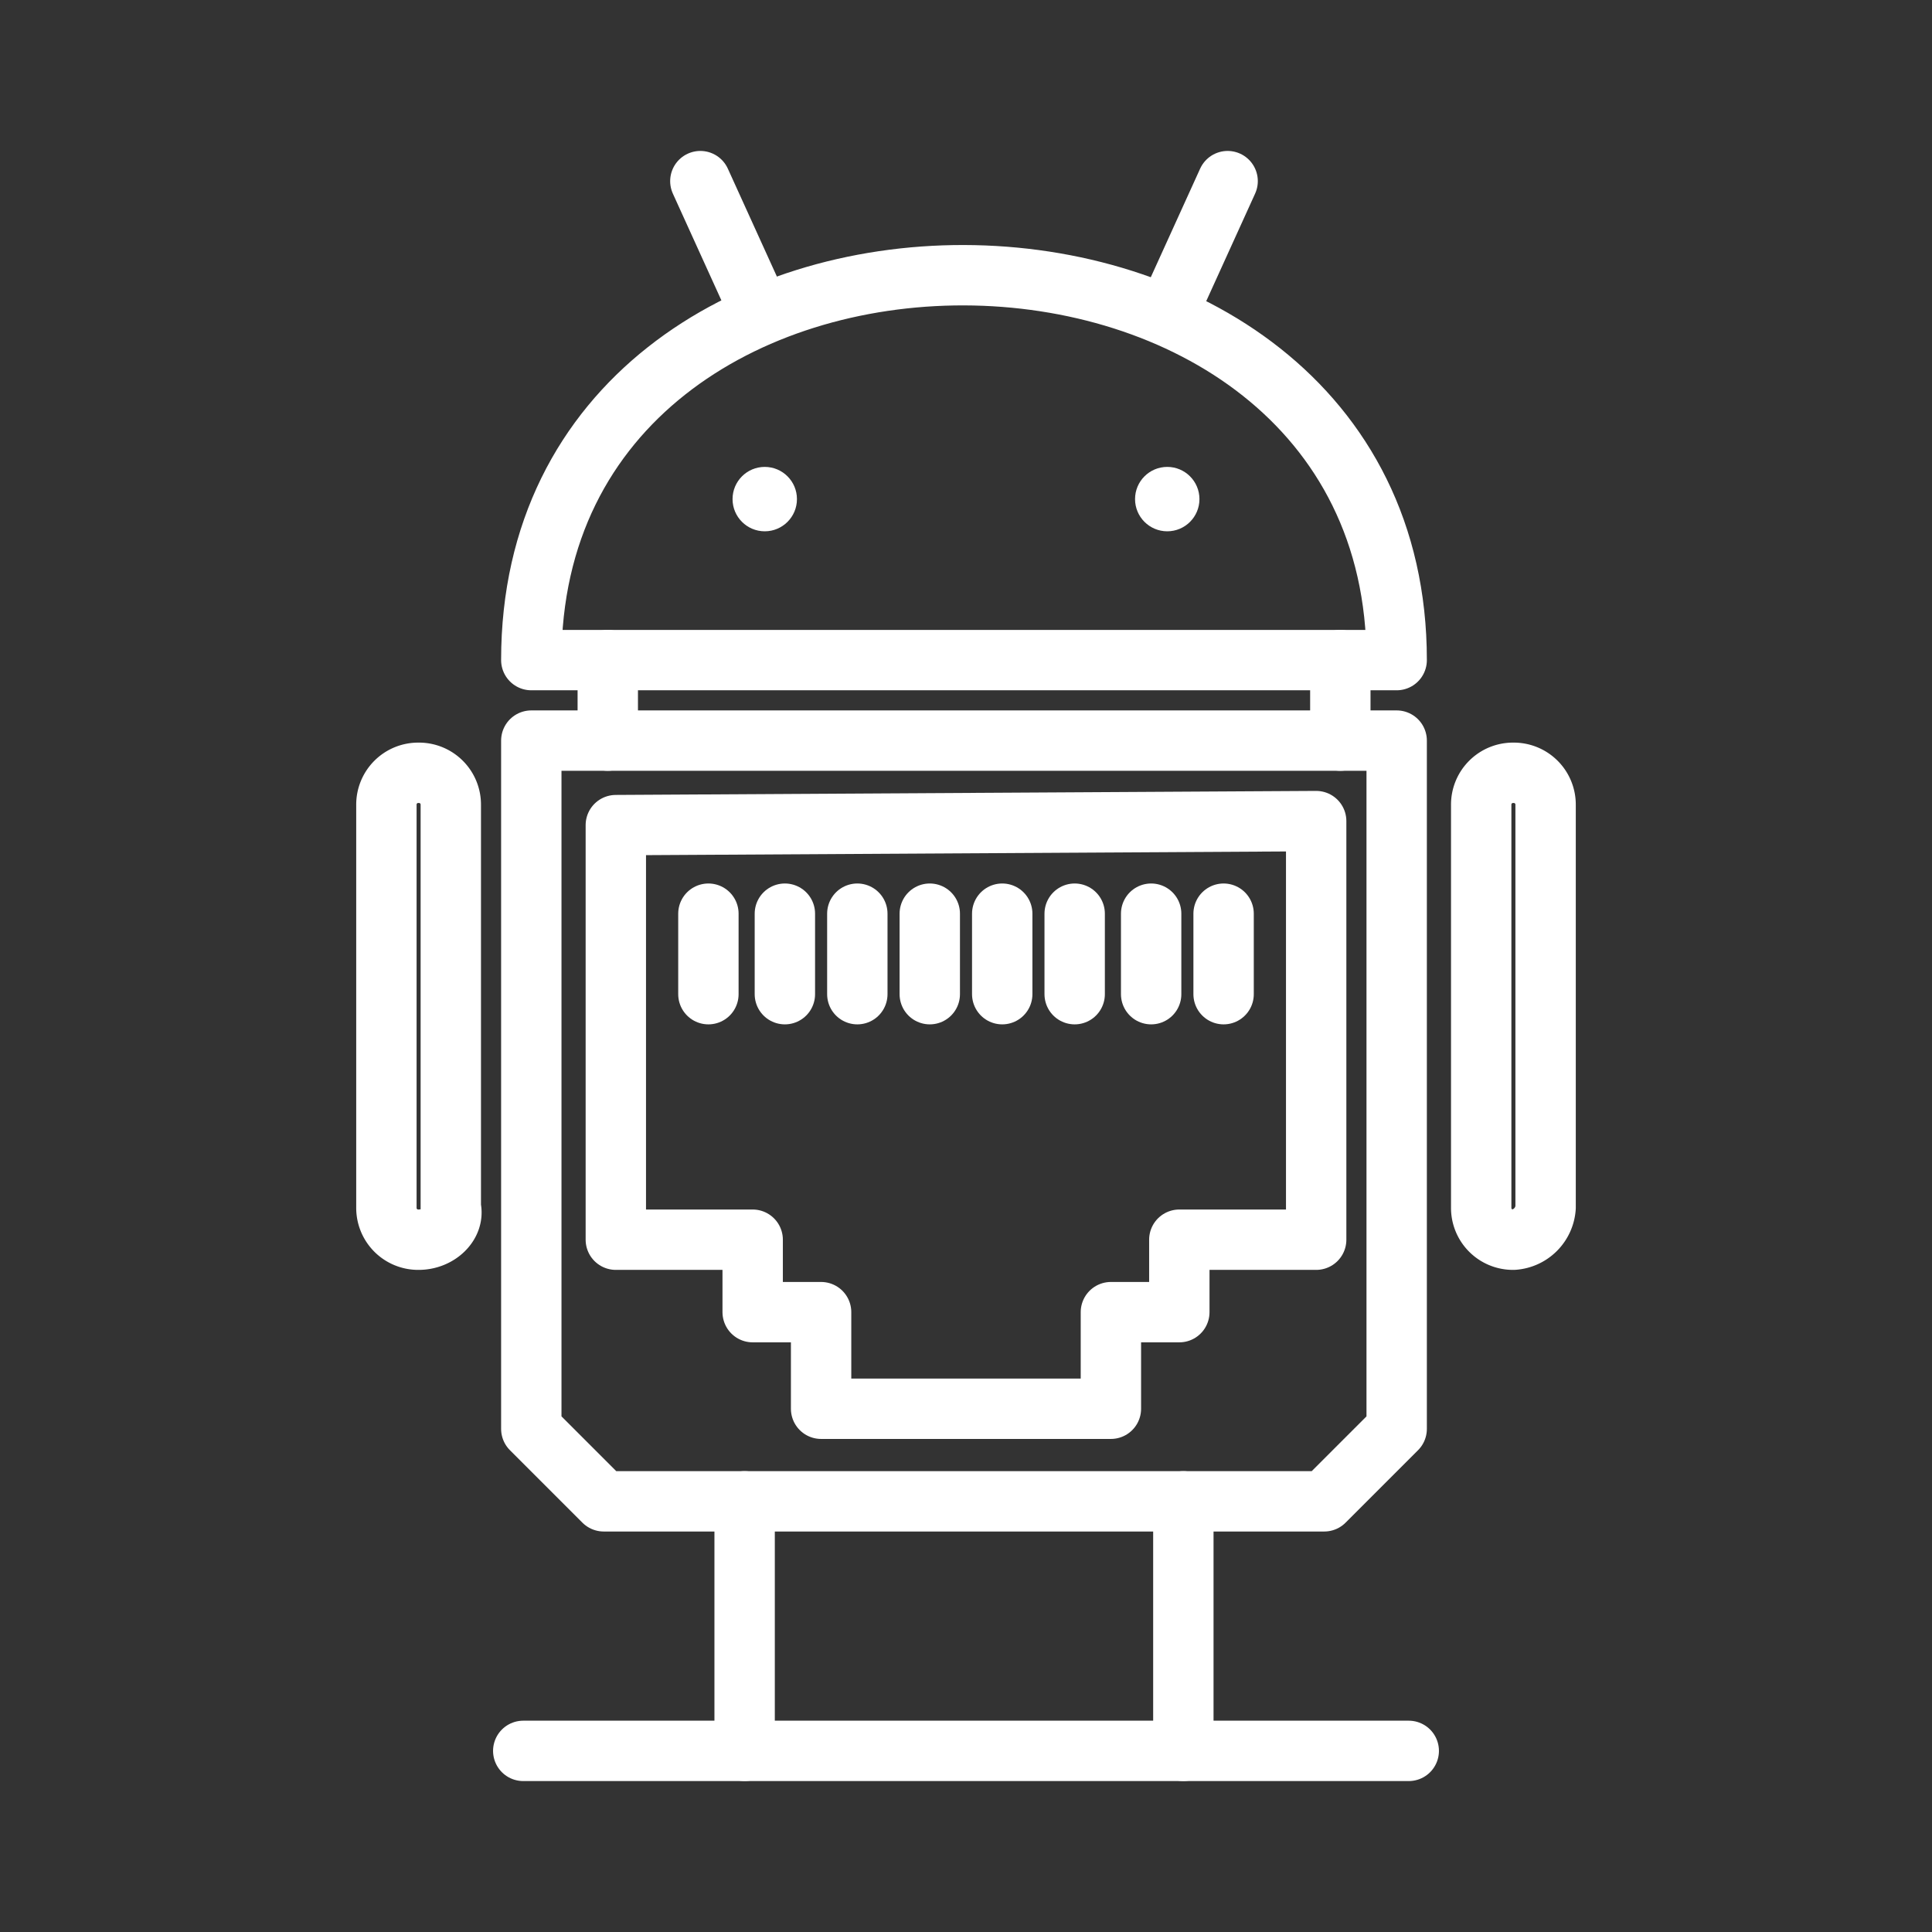 <ns0:svg xmlns:ns0="http://www.w3.org/2000/svg" viewBox="0 0 48 48" style="stroke-width:1.5px"><ns0:rect x="0" y="0" width="48" height="48" fill="#333333" stroke="none"/><ns0:defs style="stroke-width:1.5px"><ns0:style style="stroke-width:1.5px">.a{fill:none;stroke:#fff;stroke-linecap:round;stroke-linejoin:round;}.b{fill:#fff;}</ns0:style></ns0:defs><ns0:path class="a" d="M13.2,18.4H34.7V35.5l-1.8,1.8H15l-1.8-1.8Z" style="stroke-width:1.5px" /><ns0:path class="a" d="M13.2,16.4c0-12.8,21.5-12.7,21.5,0Z" style="stroke-width:1.5px" /><ns0:line class="a" x1="33.3" y1="16.4" x2="33.3" y2="18.4" style="stroke-width:1.5px" /><ns0:line class="a" x1="15.1" y1="18.4" x2="15.1" y2="16.4" style="stroke-width:1.5px" /><ns0:circle class="b" cx="19" cy="12.4" r="0.8" style="stroke-width:1.5px" /><ns0:circle class="b" cx="29" cy="12.4" r="0.8" style="stroke-width:1.5px" /><ns0:path class="a" d="M35,43.5H29.4V37.3" style="stroke-width:1.5px" /><ns0:path class="a" d="M18.5,37.3v6.2H13" style="stroke-width:1.5px" /><ns0:path class="a" d="M29,7.8l1.5-3.3" style="stroke-width:1.5px" /><ns0:path class="a" d="M17.4,4.5l1.5,3.3" style="stroke-width:1.5px" /><ns0:path class="a" d="M15.3,20.5V30.8h3.4v1.8h1.7V35h7.2V32.6h1.7V30.8h3.4V20.4Z" style="stroke-width:1.5px" /><ns0:path class="a" d="M17.6,22.7v2" style="stroke-width:1.5px" /><ns0:path class="a" d="M19.5,22.7v2" style="stroke-width:1.5px" /><ns0:path class="a" d="M21.3,22.7v2" style="stroke-width:1.5px" /><ns0:path class="a" d="M23.1,22.7v2" style="stroke-width:1.5px" /><ns0:path class="a" d="M24.9,22.7v2" style="stroke-width:1.5px" /><ns0:path class="a" d="M26.7,22.7v2" style="stroke-width:1.5px" /><ns0:path class="a" d="M28.6,22.7v2" style="stroke-width:1.5px" /><ns0:path class="a" d="M30.4,22.7v2" style="stroke-width:1.5px" /><ns0:path class="a" d="M10.4,30.8h0a.79.79,0,0,1-.8-.8V20a.79.79,0,0,1,.8-.8h0a.79.79,0,0,1,.8.8V30C11.3,30.4,10.9,30.8,10.4,30.8Z" style="stroke-width:1.5px" /><ns0:path class="a" d="M37.6,30.8h0a.79.79,0,0,1-.8-.8V20a.79.79,0,0,1,.8-.8h0a.79.79,0,0,1,.8.8V30A.86.86,0,0,1,37.6,30.8Z" style="stroke-width:1.5px" /><ns0:line class="a" x1="18.5" y1="43.5" x2="29.4" y2="43.5" style="stroke-width:1.5px" /></ns0:svg>